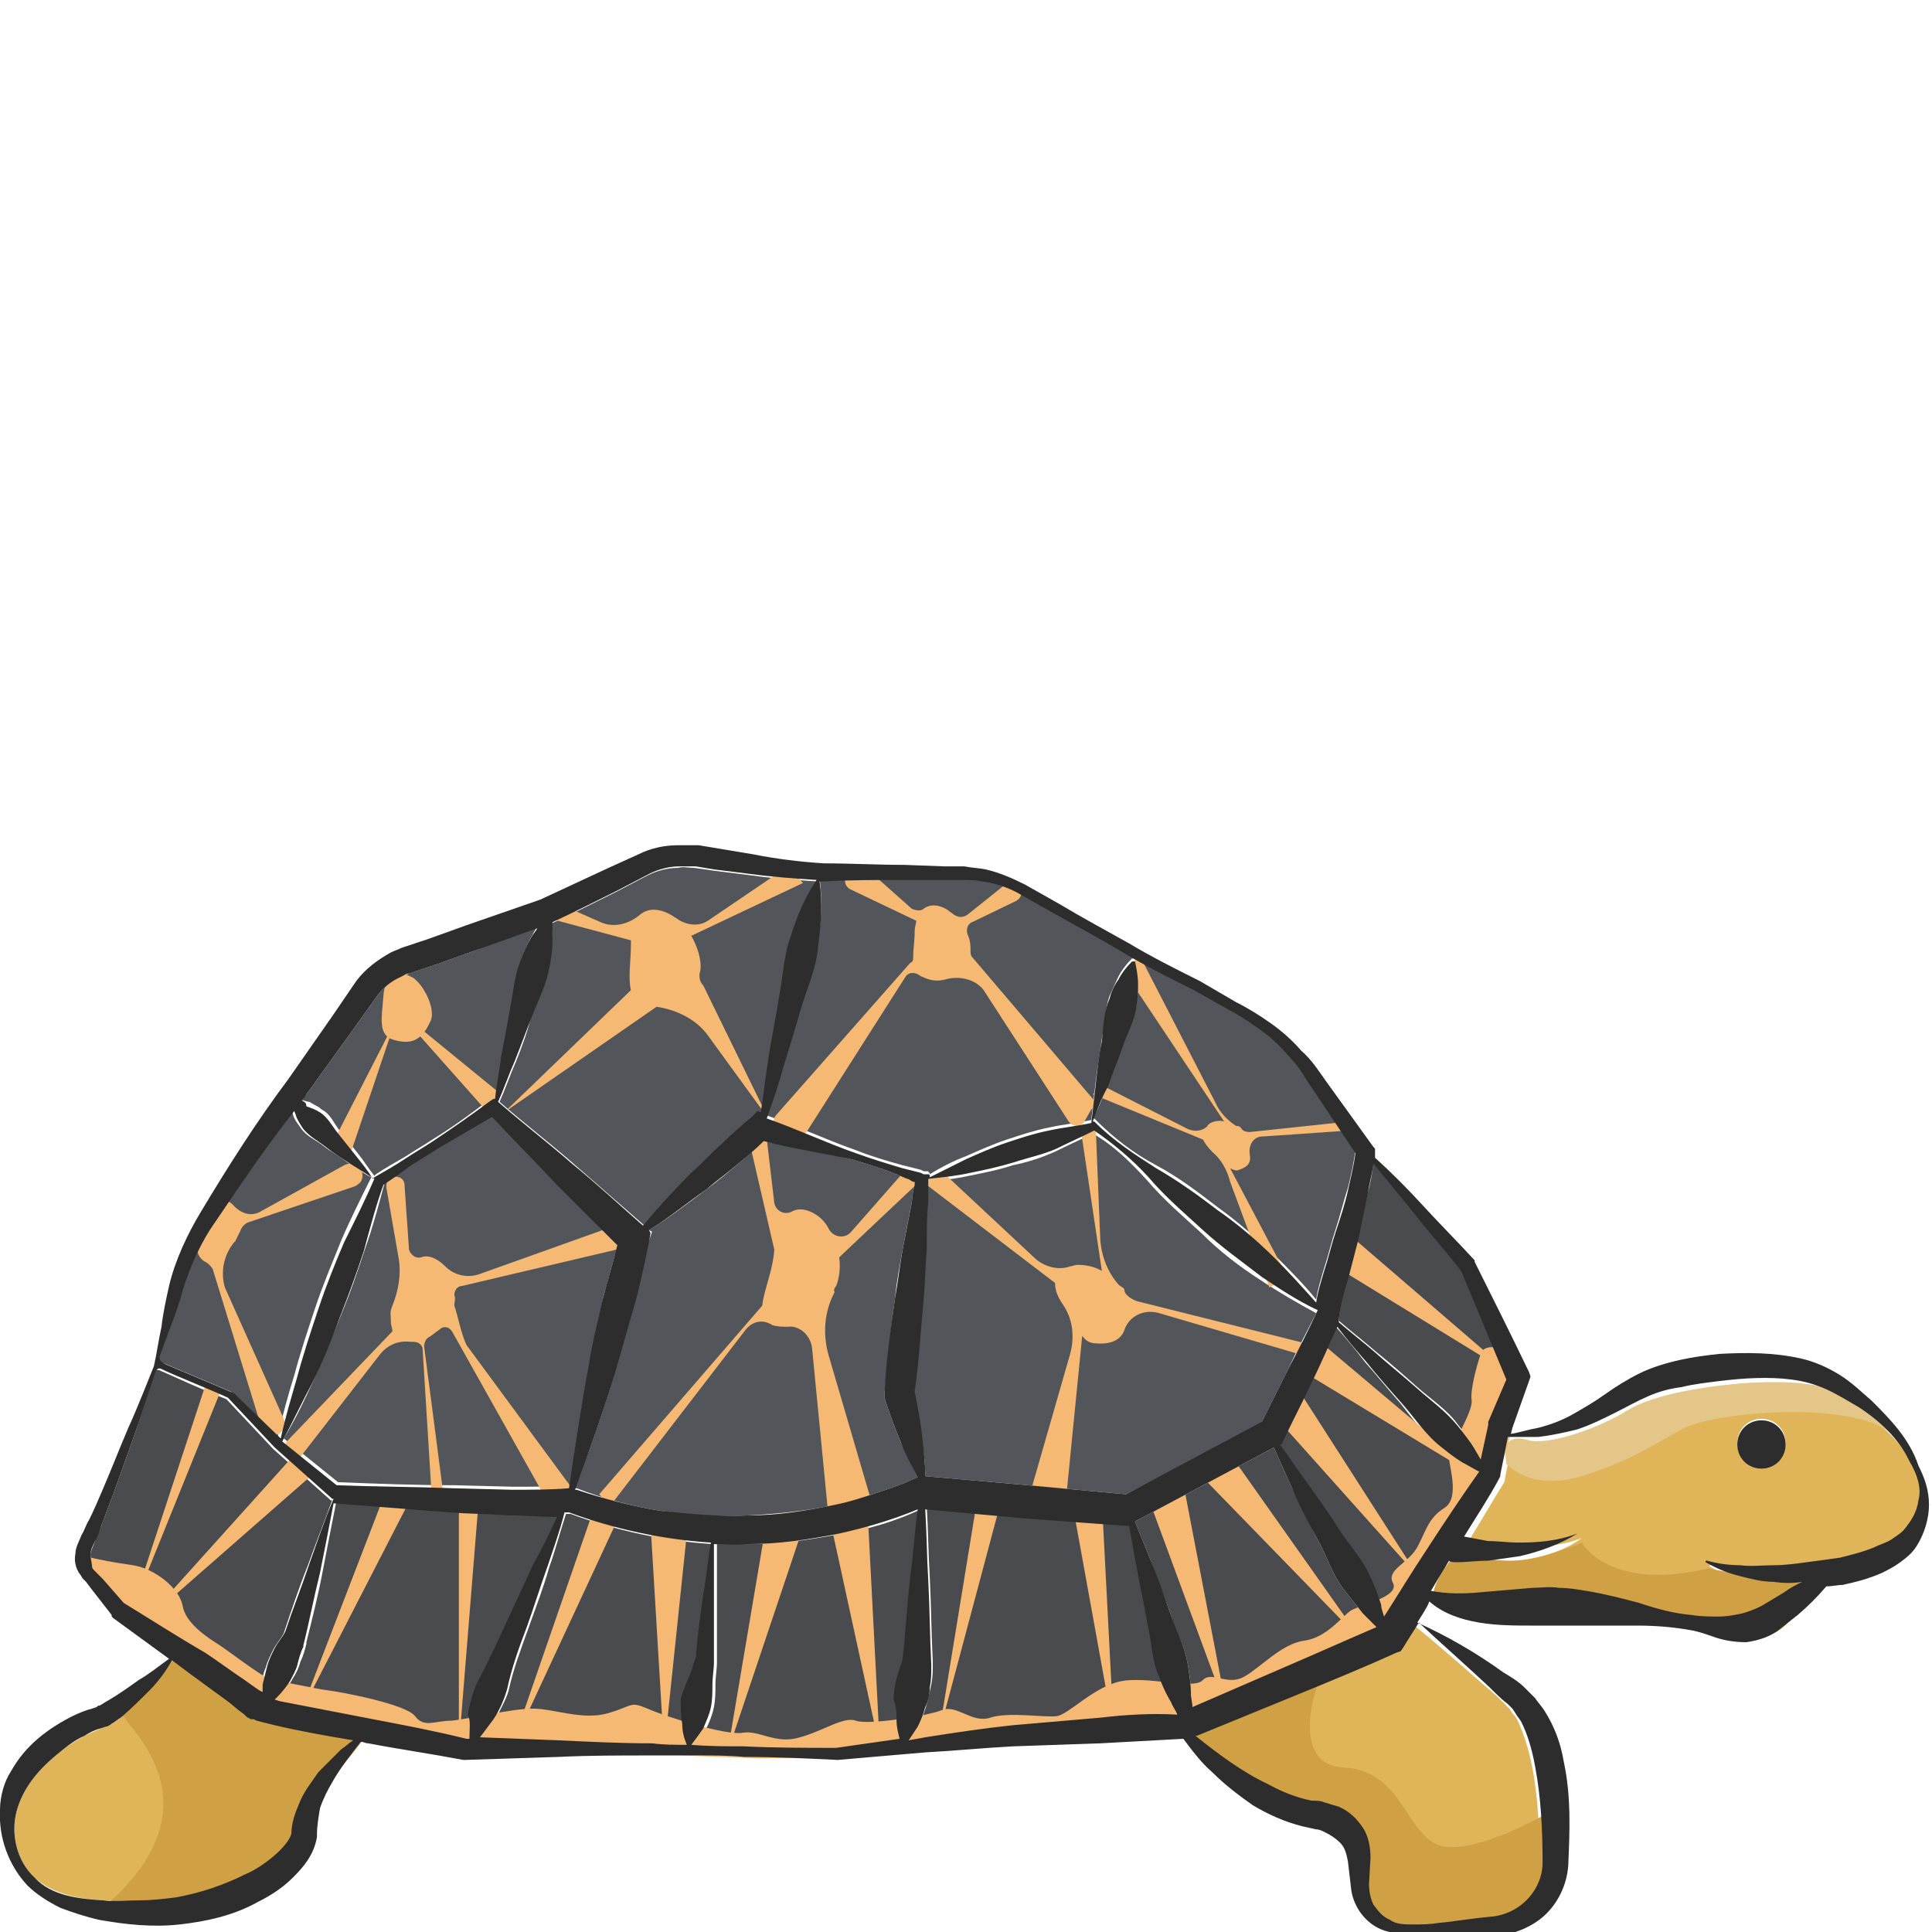 <?xml version="1.0" encoding="utf-8"?>
<!-- Generator: Adobe Illustrator 23.0.0, SVG Export Plug-In . SVG Version: 6.00 Build 0)  -->
<svg version="1.1" id="Layer_1" xmlns="http://www.w3.org/2000/svg" xmlns:xlink="http://www.w3.org/1999/xlink" x="0px" y="0px"
	 viewBox="0 0 128 128" 
width="128" height="128"
style="enable-background:new 0 0 128 128;" xml:space="preserve">
<style type="text/css">
	.st0{fill:#525559;}
	.st1{fill:#F5B973;}
	.st2{fill:#E5B77A;}
	.st3{fill:#494B4F;}
	.st4{fill:#E0B55A;}
	.st5{fill:#E3C688;}
	.st6{fill:#CFA044;}
	.st7{fill:#2D2D2D;}
</style>
<g>
	<path class="st0" d="M34.2,70.3c-0.4,0.9-0.7,1.8-1.1,2.7c1.6,1.4,3.3,2.7,4.9,4.1c1.6,1.4,3.1,2.7,4.7,4.1c1-1.2,2.1-2.4,3.2-3.5
		c0.7-0.6,1.3-1.3,2-1.9c0.7-0.6,1.3-1.3,2-1.8l0.4-0.3l0.2,0.1c0.2-1.2,0.3-2.3,0.5-3.5c0.2-1.4,0.4-2.7,0.7-4.1
		c0.2-1.4,0.3-2.8,0.8-4.1c0.4-1.3,0.9-2.5,1.7-3.7c-1.5-0.1-3-0.2-4.4-0.4l-2.4-0.3L46,57.5c-0.4,0-0.7-0.1-1.1,0
		c-0.7,0-1.4,0.2-2,0.5l-2.1,1.1c-1.4,0.7-2.8,1.4-4.3,2.1c0.1,0.4,0.1,0.9,0,1.3c0,0.6-0.1,1.1-0.2,1.7c-0.2,1.1-0.7,2.1-1.1,3.1
		C35,68.2,34.6,69.3,34.2,70.3z"/>
	<path class="st1" d="M46.4,64.3c0.1-0.7-0.2-1.6-0.6-2.3l7.4-3.5l-1-1.1l-5.3,3.6c-0.6,0.4-1.4,0.3-2-0.1c-0.1-0.1-0.2-0.1-0.3-0.2
		c-0.8-0.5-1.6-0.6-2.2-0.1c-0.7,0.6-1.7,0.9-2.6,0.5l-3.4-1.5l-0.2,1.2l5.6,1.5c0,0.1,0,0.1,0,0.2c0,1.2-0.2,2.3,0,3.1l-8.4,8.1
		l10.1-7c0,0,0,0,0,0c1.3,0.2,2.6,0.8,3.4,1.9l4,5.5l-4.3-8.8C46.3,65,46.3,64.6,46.4,64.3z"/>
	<path class="st0" d="M41,82.3c-1.4-1.3-2.8-2.7-4.1-4.1c-1.4-1.4-2.8-2.9-4.2-4.4c-1.2,0.7-2.4,1.4-3.6,2.1
		c-0.6,0.4-1.3,0.8-1.9,1.2c-0.6,0.4-1.2,0.8-1.7,1.2c-0.4,1.5-0.8,3-1.3,4.4c-0.5,1.5-1,3-1.6,4.4c-0.6,1.5-1.2,2.9-1.8,4.3
		c-0.6,1.3-1.2,2.6-2,3.9l3.6,2.9c2.6,0.1,5.1,0.2,7.7,0.2l3.9,0.1c1.3,0,2.6,0,3.8-0.1c0.3-2.8,0.8-5.6,1.3-8.3
		c0.3-1.4,0.6-2.9,0.9-4.3C40.3,84.8,40.6,83.5,41,82.3z"/>
	<path class="st1" d="M30.1,86.5c0-0.2,0.1-0.5,0-0.7c0-0.3,0.2-0.6,0.5-0.6l10.2-2.4c0.5-0.1,0.6-0.7,0.3-1l-0.3-0.3
		c-0.2-0.1-0.4-0.2-0.6-0.1l-8.4,3c-0.8,0.3-1.7,0.1-2.3-0.5l0,0c-0.5-0.5-1.1-0.8-1.6-0.6c-0.4,0.1-0.7-0.2-0.8-0.5l-0.3-4.3
		c0-0.5-0.6-0.7-1-0.4l0,0c-0.2,0.1-0.2,0.4-0.2,0.6l0.8,4.6c0.2,1.1,0,2.2-0.4,3.2c-0.2,0.5-0.1,0.5-0.1,1.2c0,0,0.1,0.4,0.1,0.5
		L19,95.5c-0.2,0.3-0.2,0.7,0.1,0.9l0.1,0.1c0.3,0.2,0.6,0.2,0.8-0.1l5.2-6.7c0.5-0.6,1.2-0.9,2-0.8c0.1,0,0.1,0,0.2,0
		c0.3,0,0.6,0.2,0.6,0.5l0.6,9.7l0.8,0.1l-1.3-10c0-0.2,0.1-0.5,0.3-0.6c0.2-0.1,0.4-0.3,0.7-0.5c0.3-0.3,0.7-0.2,0.9,0.2l6,10.7
		c0.2,0.3,0.5,0.4,0.8,0.3l0.6-0.2c0.3-0.2,0.5-0.6,0.2-0.9l-6.7-9.1C30.5,88.2,30.4,87.4,30.1,86.5z"/>
	<path class="st0" d="M53.1,66.5c-0.4,1.3-0.8,2.7-1.2,4c-0.4,1.1-0.7,2.3-1.1,3.4c2,0.7,3.9,1.6,5.9,2.3c1,0.4,2,0.7,3.1,1l0.8,0.2
		l0.4,0.1l0.2,0.1l0.1,0c0,0,0,0,0.1,0c0,0,0,0,0.1,0l0,0l0,0c0,0,0,0.1,0.1,0.1c0,0,0,0.1,0,0.1c0.8-0.5,1.6-0.9,2.4-1.2
		c0.9-0.4,1.8-0.8,2.7-1.1c0.9-0.3,1.8-0.6,2.8-0.8c0.9-0.2,1.9-0.3,2.8-0.5c0.1-0.9,0.2-1.8,0.3-2.6c0.1-0.9,0.3-1.9,0.4-2.8
		c0.2-0.9,0.2-1.9,0.5-2.8c0.2-0.4,0.4-0.9,0.6-1.3c0.2-0.4,0.5-0.8,0.9-1.2c0,0,0.1,0,0.2,0c0,0,0,0,0,0c0.1,0.5,0.2,1,0.2,1.5
		c0,0.5,0,1-0.1,1.4c-0.1,1-0.6,1.8-0.9,2.7c-0.3,0.9-0.7,1.8-1,2.7c-0.3,0.8-0.6,1.6-1,2.3l0.1,0l0.1,0.1c1.2,1.2,2.5,2.2,4,3
		c1.5,0.8,2.8,1.8,4.1,2.8c1.4,1,2.6,2.1,3.8,3.2c0.9,0.9,1.9,1.9,2.7,2.9c0.1-0.7,0.3-1.3,0.5-2c0.3-0.9,0.5-1.8,0.8-2.7
		c0.3-0.9,0.5-1.8,0.8-2.7c0.2-0.8,0.4-1.7,0.5-2.5l-2.8-4.2c-0.5-0.7-1-1.5-1.5-2.1c-0.6-0.7-1.2-1.3-1.9-1.8
		c-0.7-0.5-1.4-1-2.2-1.4l-2.3-1.3c-1.6-0.9-3.1-1.7-4.7-2.5c-1.5-0.9-3.1-1.7-4.6-2.6l-2.3-1.3c-0.8-0.4-1.6-0.7-2.4-0.8
		c-0.4-0.1-0.8-0.1-1.3-0.1l-1.3,0l-2.7,0c-1.8,0-3.6,0-5.3,0.1l0,0l0,0c-0.1,0-0.1,0-0.2,0c0.2,1.4,0.1,2.8-0.1,4.1
		C54,63.9,53.5,65.2,53.1,66.5z"/>
	<path class="st1" d="M72.4,72.8l-8-9.4c-0.1-0.1-0.1-0.3-0.1-0.4c0-0.3,0-0.7-0.2-1.1c-0.1-0.3,0-0.7,0.3-0.8l2.9-1.4
		c0.4-0.2,0.5-0.7,0.2-1l0,0c-0.2-0.2-0.6-0.3-0.9-0.1l-2.5,2c-0.3,0.2-0.6,0.2-0.9,0c-0.1-0.1-0.3-0.2-0.4-0.3
		c-0.6-0.4-1.2-0.4-1.6-0.1c-0.2,0.2-0.6,0.1-0.8,0l-2.7-2.4c-0.1-0.1-0.3-0.2-0.5-0.2l-0.7,0.1c-0.6,0.1-0.7,0.9-0.2,1.2l4.4,2.1
		c0,0.2-0.1,0.4-0.1,0.7c0,0.6-0.1,1.2-0.1,1.7c0,0.2,0,0.3-0.2,0.4l-8.9,10.1c-0.3,0.4-0.1,0.9,0.3,1l1.1,0.3
		c0.3,0.1,0.5,0,0.7-0.3l6.5-10.2c0.2-0.3,0.6-0.3,0.9-0.1c0.1,0.1,0.2,0.1,0.4,0.2c0.5,0.2,0.9,0.2,1.3,0.1c1-0.3,2.2,0,2.7,0.9
		l5.5,8.5c0.3,0.4,0.9,0.4,1.1-0.1l0.4-0.7C72.6,73.3,72.6,73,72.4,72.8z"/>
	<path class="st0" d="M21.3,73.5c0.6,0.3,0.8,0.9,1.2,1.4c0.4,0.5,0.8,1,1.2,1.5c0.4,0.5,0.7,1,1.1,1.5l0,0l0.1-0.1
		c0.6-0.4,1.3-0.8,2-1.2c0.6-0.4,1.3-0.8,1.9-1.2c1.3-0.8,2.5-1.7,3.7-2.6l0.3-0.2l0.1,0c0.1-0.9,0.3-1.8,0.4-2.8
		c0.2-1.1,0.4-2.2,0.6-3.2c0.2-1.1,0.3-2.2,0.7-3.2c0.2-0.5,0.4-1,0.7-1.5c0.1-0.2,0.2-0.4,0.4-0.6L31.4,63l-2.5,0.9l-1.2,0.4
		l-0.6,0.2c-0.2,0.1-0.3,0.1-0.5,0.2c-0.7,0.3-1.3,0.8-1.7,1.4l-1.5,2.1l-3.1,4.3c-0.1,0.1-0.2,0.3-0.3,0.4c0.2,0,0.3,0.1,0.5,0.1
		C20.8,73.2,21.1,73.3,21.3,73.5z"/>
	<path class="st1" d="M28.5,67.7c-0.6,1.3-1.3,1.5-2.4,1.2c-1.1-0.3-0.8-1.5-0.7-2.9c0.1-1.5,1-1.8,2-1.2
		C28.2,65.4,28.9,67,28.5,67.7z"/>
	<path class="st0" d="M10.8,90.3l4.5,1.9l0,0l0,0l3.1,3c0.3-1.4,0.7-2.8,1.1-4.1c0.4-1.5,0.9-3,1.4-4.5c0.5-1.5,1.1-2.9,1.7-4.4
		c0.6-1.4,1.3-2.8,2-4.2c0,0,0,0,0,0c-0.6-0.3-1.1-0.7-1.6-1c-0.5-0.4-1.1-0.7-1.6-1.1c-0.5-0.4-1.1-0.6-1.5-1.2
		c-0.2-0.3-0.4-0.5-0.5-0.9c0-0.1-0.1-0.2-0.1-0.3c-1.8,2.4-3.5,4.8-5.2,7.3c-1,1.4-1.7,2.9-2.2,4.6c-0.2,0.8-0.5,1.6-0.8,2.4
		l-0.7,1.9C10.5,90,10.6,90.2,10.8,90.3z"/>
	<path class="st0" d="M61.3,97.8l6.8,0.6l6.5,0.6l8.9-4.6l1.8-3.6c0.6-1.3,1.3-2.6,1.9-3.8c0,0,0,0,0,0c-1.3-0.7-2.5-1.4-3.7-2.2
		c-1.4-0.9-2.7-1.9-3.9-3.1c-1.2-1.1-2.5-2.2-3.6-3.5c-1.1-1.2-2.2-2.3-3.6-3.1c-0.8,0.4-1.7,0.8-2.5,1.2c-0.9,0.4-1.8,0.7-2.8,0.9
		c-0.9,0.3-1.9,0.5-2.9,0.7c-0.9,0.2-1.8,0.3-2.8,0.4l0,0.1l0,0.2l0,0.4l0,0.8c0,1.1,0,2.1-0.1,3.2c0,1.1-0.1,2.1-0.2,3.2
		c-0.1,2.1-0.3,4.2-0.6,6.2c0.2,1,0.4,1.9,0.5,2.9C61.2,96,61.3,96.9,61.3,97.8z"/>
	<path class="st1" d="M15.6,82.2c0.1-0.2,0.2-0.4,0.3-0.6c0.1-0.3,0.3-0.5,0.5-0.6l7.1-2.4c0.2-0.1,0.3-0.2,0.4-0.3l0,0
		c0.3-0.5,0-1.1-0.6-1.2h0c-0.2,0-0.3,0-0.5,0.1l-5.6,3.1c-0.6,0.3-1.2,0.1-1.7-0.4c0,0,0,0,0,0c-0.5-0.6-1.2-0.5-1.6,0.7
		c-0.4,1.1-1.1,1.7-0.8,2.4c0.1,0.3,0.3,0.5,0.5,0.6c0.2,0.1,0.4,0.3,0.5,0.5l3.2,10.4c0,0.1,0.1,0.2,0.2,0.3l0.1,0.1
		c0.4,0.4,1,0.2,1.2-0.3l0,0c0.1-0.2,0.1-0.4,0-0.6l-3.9-8.7C14.6,84.3,14.8,83.1,15.6,82.2C15.5,82.3,15.6,82.3,15.6,82.2z"/>
	<path class="st1" d="M86.9,89.1l-11.6-2.9c-0.5-0.2-0.8-0.5-0.8-0.7c0-0.2-0.2-0.2-0.4-0.4c-0.7-0.8-1.1-1.8-1.2-2.9l-0.3-7.4l-1,0
		l1.4,9.4c-0.5-0.3-1.1-0.4-1.6-0.4c-0.2,0-0.4,0.1-0.5,0.1c-0.8,0.3-1.8,0-2.4-0.6l-6-5.6L61,78.2l8.9,6.8c0,0.4,0.1,0.8,0.5,1.4
		c0,0,0,0,0,0c0.7,1,0.8,2.2,0.5,3.3L68,99.8l2.6-0.2l1.1-11.1c0.2,0.3,0.5,0.5,0.9,0.5c1.1,0.1,1.7-0.3,1.9-0.9
		c0.3-0.9,1.3-1.4,2.3-1.1l9.9,2.9L86.9,89.1z"/>
	<path class="st1" d="M89.4,74.3L82.8,75c-0.3,0-0.5-0.1-0.6-0.3c-0.1-0.1-0.2-0.1-0.3-0.1c-0.6-0.4-1.1-0.9-1.4-1.6l-5.1-9.9
		l-0.7,1.6l6.4,9.6c-0.3-0.1-0.7,0-0.9,0.1c-0.1,0.1-0.2,0.1-0.2,0.2C79.6,75,79,75,78.5,74.7L73,71.9l-0.6,0.6l7.3,3
		c0.1,0.2,0.3,0.5,0.6,0.8c0,0,0,0,0,0c0.6,0.5,1,1.2,1.2,2l2.6,7l1.2-0.7l-3.8-7.2c0.2,0.1,0.4,0.2,0.6,0.1c0.6-0.2,0.8-0.5,0.7-1
		c-0.1-0.7,0.3-1.2,0.8-1.2l5.8-0.4L89.4,74.3z"/>
	<path class="st0" d="M43.8,100.1c1.9,0.3,3.9,0.4,5.8,0.3c1.9-0.1,3.9-0.3,5.7-0.7c0.9-0.2,1.9-0.5,2.8-0.8c0.9-0.3,1.8-0.6,2.6-1
		l0.1,0c-0.4-0.8-0.7-1.5-1.1-2.3c-0.4-1-0.8-2-1.1-3l0-0.1l0-0.2c0.2-2.1,0.4-4.2,0.7-6.3c0.1-1.1,0.3-2.1,0.5-3.2
		c0.2-1.1,0.4-2.1,0.6-3.1l0.1-0.8l0.1-0.4l0-0.2l-0.1,0c-0.1-0.1-0.2-0.1-0.4-0.2l-0.7-0.3c-1-0.4-2-0.7-3-1
		c-1.9-0.5-3.9-0.8-5.8-1.2c-0.6,0.5-1.1,1-1.7,1.5c-0.7,0.6-1.4,1.2-2.1,1.7c-1.2,0.9-2.5,1.9-3.8,2.7l0.2,0.1L43,82.2
		c-0.3,1.4-0.7,2.9-1,4.3c-0.4,1.4-0.8,2.8-1.2,4.2c-0.8,2.7-1.7,5.3-2.7,7.9l0.1,0C40,99.3,41.9,99.8,43.8,100.1z"/>
	<path class="st1" d="M55.4,85.2c0.2-0.5,0.3-1.2,0.2-1.9l5.4-5.1L60,77.5l-3.6,4.1c-0.4,0.5-1.2,0.4-1.5-0.2
		c-0.2-0.4-0.5-0.7-0.8-0.9c-0.6-0.4-1.2-0.5-1.7-0.2c-0.5,0.2-1-0.1-1.1-0.6l-0.6-5.1l-1.2,0.4l1.8,7.8c0,0,0,0,0,0
		c-0.1,1.4-0.7,2.7-0.8,3.7L39.7,99l0.7,0.8l9-11.7c0.4-0.5,1-0.7,1.6-0.4c0.1,0,0.1,0.1,0.2,0.1c0.3,0.1,0.7,0.1,1,0.1
		c0.8-0.1,1.5,0.6,1.6,1.4l1.1,11.3l2.9-0.9l-2.9-9.9c-0.4-1.4-0.3-2.9,0.4-4.2C55.2,85.5,55.3,85.3,55.4,85.2z"/>
	<path class="st2" d="M60.8,78.3L60.8,78.3L60.8,78.3C60.8,78.3,60.8,78.3,60.8,78.3C60.8,78.3,60.8,78.3,60.8,78.3z"/>
	<path class="st3" d="M88.7,87.3l0,0.1l0,0.1c0.8,0.7,1.6,1.3,2.4,2c1,0.8,1.9,1.6,2.8,2.4c0.9,0.8,2,1.5,2.7,2.5
		c0.4,0.5,0.8,1,1.1,1.5c0.1,0.2,0.3,0.5,0.4,0.7l0.5-2.3l0-0.1l0-0.1l1.2-2.8c-1-2.4-2-4.8-3-7.2c-1-1.2-2.1-2.5-3.1-3.8
		c-0.9-1.1-1.8-2.2-2.7-3.3c-0.1,0.8-0.2,1.4-0.4,2.1c-0.2,0.9-0.4,1.8-0.7,2.7l-0.7,2.7C89,85.6,88.8,86.5,88.7,87.3z"/>
	<path class="st3" d="M59.6,111.2c0.1-0.4,0.3-0.9,0.4-1.3c0.2-1.8,0.3-3.6,0.5-5.4c0.1-1.5,0.3-3,0.5-4.5c-1.7,0.8-3.4,1.3-5.2,1.6
		c-2,0.4-4.1,0.7-6.1,0.7c-0.7,0-1.4,0-2.2,0c0,1.1,0,2.3,0,3.4c0,1.4,0,2.9,0,4.3l0,0.1c0,0.5-0.1,1-0.1,1.5c0,0.5,0,1-0.1,1.5
		c-0.1,0.5-0.3,1-0.5,1.4c-0.2,0.4-0.4,0.8-0.8,1.1c1.2,0,2.3,0.1,3.5,0.1c2,0,4.1,0,6.1,0.1l4.2-0.6c-0.1-0.4-0.2-0.8-0.2-1.2
		c0-0.5,0-0.9,0-1.4C59.4,112.1,59.5,111.7,59.6,111.2z"/>
	<path class="st3" d="M96.8,96.9c-0.5-0.3-1-0.7-1.5-1.1c-1-0.8-1.7-1.8-2.5-2.8c-0.8-0.9-1.6-1.9-2.4-2.8c-0.6-0.8-1.2-1.5-1.9-2.3
		c-0.5,1.3-1.1,2.5-1.7,3.7c-0.6,1.3-1.2,2.6-1.9,3.9l-0.1,0.2l-0.1,0c0.6,0.8,1.1,1.6,1.7,2.4c0.7,1,1.5,2.1,2.2,3.2
		c0.7,1.1,1.6,2,2.1,3.2c0.3,0.6,0.5,1.2,0.7,1.8c0.1,0.3,0.2,0.5,0.2,0.8c0.9-1.5,1.9-3,2.8-4.4c1.1-1.7,2.2-3.4,3.3-5.2
		C97.5,97.3,97.1,97.1,96.8,96.9z"/>
	<path class="st4" d="M92.8,109.1l-0.2,0.3l-0.3,0.1c-2.2,0.9-4.4,1.9-6.6,2.8l-6.6,2.7l-0.1,0c1.6,1.2,3.1,2.3,4.8,3.2
		c1,0.5,1.9,0.9,2.9,1.1c0.3,0,0.5,0.1,0.8,0.1c0.3,0.1,0.7,0.1,1,0.3c0.7,0.3,1.2,0.8,1.6,1.4c0.4,0.6,0.6,1.3,0.5,2l-0.1,1.7
		c0,0.5,0.1,1,0.3,1.4c0.2,0.4,0.6,0.8,1.1,1c0.4,0.2,1,0.2,1.5,0.3c0.5,0,1.1,0,1.7-0.1c1.1-0.1,2.2-0.3,3.3-0.4
		c2.1-0.1,3.6-1.8,3.6-3.6c0-2.1-0.1-4.4-0.5-6.4c-0.2-1-0.5-2-0.9-2.9c-0.1-0.2-0.2-0.4-0.4-0.6l-0.2-0.3c-0.1-0.1-0.2-0.2-0.3-0.3
		c-0.4-0.4-0.8-0.8-1.2-1.1c-1.6-1.4-3.2-2.8-4.9-4.2C93.5,108.1,93.2,108.6,92.8,109.1z"/>
	<path class="st3" d="M91.2,107.8c-0.3-0.3-0.6-0.6-0.9-0.9c-0.4-0.5-0.8-1-1.2-1.5c-0.8-1-1.2-2.3-1.8-3.4
		c-0.6-1.1-1.1-2.3-1.7-3.4c-0.4-0.9-0.8-1.8-1.2-2.7l-9.2,4.9c0.3,0.8,0.7,1.7,1,2.5c0.4,1.2,0.9,2.3,1.3,3.5
		c0.4,1.2,1,2.3,1.2,3.5c0.1,0.6,0.2,1.2,0.2,1.9c0,0.3,0,0.6,0,0.9l6-2.6C87,109.6,89.1,108.7,91.2,107.8z"/>
	<path class="st3" d="M16.1,111.4l0.7,0.5l0.3,0.2l0.2,0.1c0-0.2,0-0.4,0-0.5c0.1-0.4,0.1-0.8,0.3-1.2c0.1-0.4,0.3-0.8,0.5-1.2
		c0.2-0.4,0.5-0.7,0.7-1.1c0.5-1.5,1-3,1.6-4.5c0.5-1.4,1.1-2.9,1.6-4.3l-0.1,0l-0.1-0.1L18.1,96l0,0l0,0L15,92.7
		c-1.3-0.5-3.5-1.5-4.4-1.9c-0.2-0.1-0.4,0-0.4,0.2L9,94.8c-0.5,1.4-1,2.8-1.5,4.2c-0.3,0.7-0.5,1.4-0.8,2.1c-0.1,0.3-0.3,0.7-0.4,1
		C6.1,102.6,6,102.8,6,103c0,0.3,0.1,0.5,0.2,0.7c0,0.1,0.1,0.1,0.1,0.2l0.2,0.2l0.4,0.4l1.4,1.6c1.8,1.1,3.5,2.3,5.2,3.5
		C14.4,110.2,15.2,110.8,16.1,111.4z"/>
	<path class="st4" d="M123.4,93.5c-0.7-0.5-1.4-0.9-2.2-1.2c-0.7-0.3-1.5-0.5-2.2-0.6c-1.6-0.2-3.2-0.1-4.8,0.1
		c-0.8,0.1-1.6,0.2-2.5,0.4c-0.8,0.1-1.5,0.3-2.2,0.6c-0.7,0.3-1.5,0.7-2.2,1.1c-0.8,0.4-1.6,0.8-2.5,1.1c-0.9,0.3-1.7,0.5-2.6,0.5
		c-0.7,0-1.3,0-2,0L99.7,98l0,0.1l-0.1,0.2c-0.8,1.3-1.5,2.5-2.3,3.8c0.5,0.1,1,0.2,1.6,0.3c0.6,0.1,1.3,0.1,2,0.1
		c1.3,0,2.6-0.1,3.9-0.6c-1.1,0.8-2.4,1.2-3.8,1.5c-0.7,0.2-1.4,0.3-2.1,0.3c-0.7,0.1-1.4,0.1-2.1,0.1c-0.2,0-0.3-0.1-0.5-0.1
		c-0.4,0.7-0.8,1.3-1.2,2c1.1,0.2,2.1,0.2,3.2,0.1c1.1-0.1,2.3-0.3,3.5-0.3c0.6,0,1.2,0,1.8,0c0.6,0.1,1.2,0.1,1.8,0.2
		c1.2,0.2,2.4,0.4,3.5,0.8c1.1,0.3,2.3,0.6,3.5,0.8c0.6,0.1,1.2,0.1,1.8,0.1c0.6,0,1-0.1,1.5-0.2c0.5-0.1,0.9-0.3,1.3-0.5
		c0.4-0.3,1-0.6,1.5-0.9c0.4-0.2,0.8-0.4,1.2-0.7c-0.6,0-1.3,0-1.9,0c-0.8-0.1-1.6-0.2-2.3-0.4c-0.8-0.2-1.5-0.5-2.2-0.9
		c0,0-0.1-0.1,0-0.1c0,0,0.1-0.1,0.1,0l0,0c0.8,0.1,1.5,0.2,2.2,0.3c0.7,0.1,1.5,0,2.2,0c0.7-0.1,1.5-0.1,2.2-0.2
		c0.7-0.1,1.5-0.2,2.2-0.3c0.8-0.2,1.5-0.5,2.3-0.7c0.4-0.1,0.7-0.3,1.1-0.5c0.3-0.2,0.6-0.4,0.8-0.6c0.5-0.6,0.9-1.2,1-2
		c0.1-0.8,0-1.6-0.4-2.3C126,95.6,124.7,94.4,123.4,93.5z M116.7,97.2c-0.9,0-1.6-0.7-1.6-1.6s0.7-1.6,1.6-1.6
		c0.9,0,1.6,0.7,1.6,1.6S117.6,97.2,116.7,97.2z"/>
	<path class="st3" d="M33.7,107.4c0.6-1.3,1.2-2.6,1.8-3.9c0.5-1.1,1-2.1,1.6-3.2c-1.1,0-2.1,0-3.2-0.1c-1.3-0.1-2.6-0.1-3.9-0.2
		c-2.6-0.2-5.2-0.4-7.7-0.6c-0.3,1.5-0.6,3-0.9,4.6c-0.3,1.6-0.7,3.2-1.1,4.8l0,0.1c-0.1,0.4-0.2,0.8-0.4,1.2
		c-0.1,0.4-0.3,0.8-0.5,1.1c-0.2,0.4-0.5,0.7-0.8,1c-0.1,0.1-0.2,0.2-0.2,0.2l0.3,0.1l6.2,1.2c2.1,0.4,4.1,0.9,6.2,1.3l0.2,0
		c0-0.6,0.1-1.2,0.1-1.8c0.1-0.7,0.3-1.4,0.6-2.1C32.5,110.1,33.1,108.7,33.7,107.4z"/>
	<polygon class="st1" points="19.9,113.5 27.1,99.5 25.6,98.7 	"/>
	<polygon class="st1" points="30.4,115.7 31.7,99.6 30.4,99.7 	"/>
	<polygon class="st1" points="8.5,107.3 14.6,92.2 13.6,91.8 	"/>
	<polygon class="st1" points="9.4,107.6 20.7,97.7 19.3,96.6 	"/>
	<path class="st5" d="M99.8,97c0.2,0.1,1.6,1.8,5,0.8c3.4-1.1,4.4-1.9,6.6-3.1c2.2-1.2,11.2-1.9,13.8,0.2c-2-2.3-3.4-3.1-6.5-3.3
		c-3.1-0.2-8.7,0.5-10.8,1.8s-5.4,2.4-6.7,2C99.8,95,99.7,96,99.7,96L99.8,97z"/>
	<path class="st3" d="M45.7,111.3c0.2-0.5,0.3-1,0.5-1.4c0.2-1.4,0.3-2.8,0.5-4.2c0.2-1.1,0.3-2.3,0.5-3.4c-3.2-0.2-6.4-0.9-9.4-2
		c-0.1,0-0.2,0-0.3,0c-0.4,1.2-0.7,2.4-1.1,3.5c-0.4,1.4-0.9,2.7-1.4,4.1c-0.5,1.4-1,2.7-1.3,4.1c-0.2,0.7-0.6,1.3-0.9,2
		c-0.3,0.4-0.6,0.8-0.9,1.2l5.2,0.2c2.1,0.1,4.1,0.2,6.2,0.2c0.7,0,1.5,0,2.3,0.1c-0.2-0.5-0.2-1-0.3-1.4c0-0.5,0-1,0.1-1.5
		C45.3,112.2,45.5,111.8,45.7,111.3z"/>
	<path class="st4" d="M17.4,114.1L17,114l-0.2-0.1l-0.1,0l-0.1,0c0,0-0.2-0.1-0.2-0.1c-0.1-0.1-0.1-0.1-0.2-0.2l-0.4-0.3l-0.6-0.5
		l-2.6-1.9l-1.2-0.9c-0.5,0.7-1,1.4-1.5,2c-0.6,0.6-1.2,1.2-1.9,1.8c-0.2,0.1-0.4,0.3-0.6,0.4c-0.1,0.1-0.3,0.2-0.4,0.2l-0.3,0.1
		c-0.4,0.2-0.7,0.3-1.1,0.5c-0.7,0.4-1.4,0.8-1.9,1.3c-1.2,1-2.2,2.2-2.6,3.7c-0.4,1.5,0,3.3,1.2,4.4c1.2,1.1,2.9,1.4,4.5,1.5
		c0.8,0,1.7,0,2.5,0c0.8,0,1.6-0.1,2.4-0.2c1.6-0.3,3.1-0.8,4.5-1.5c0.7-0.4,1.4-0.8,1.9-1.2c0.6-0.5,1-1,1.2-1.5l0,0.1
		c0-0.8,0.3-1.6,0.6-2.3c0.3-0.7,0.8-1.3,1.2-1.9c0.5-0.6,1-1.1,1.5-1.5c0.3-0.2,0.5-0.4,0.8-0.6c-1.7-0.3-3.5-0.7-5.2-1L17.4,114.1
		z"/>
	<polygon class="st1" points="33.8,116 41,100.5 39.4,99.8 	"/>
	<polygon class="st1" points="44,116 45.6,100.7 43.1,101 	"/>
	<polygon class="st1" points="26.2,67.6 21.9,76 23.3,76.2 	"/>
	<polygon class="st1" points="26.1,66.7 32.4,73.8 33.2,72.5 	"/>
	<polygon class="st1" points="48.2,116.1 53,101.8 50.7,101.3 	"/>
	<polygon class="st1" points="58.3,115.9 57.5,100.5 55.1,101.2 	"/>
	<path class="st3" d="M76.9,110.9c-0.5-1.2-0.6-2.4-0.8-3.6c-0.3-1.2-0.5-2.4-0.7-3.7c-0.2-0.9-0.3-1.8-0.5-2.7l-0.1,0l-6.8-0.5
		l-6.6-0.6c0,0,0,0,0,0c0.1,1.6,0.1,3.1,0.2,4.7c0.1,1.9,0.1,3.7,0.2,5.6l0,0.1c0,0.5,0,0.9-0.1,1.4c-0.1,0.5-0.2,0.9-0.3,1.3
		c-0.1,0.4-0.3,0.9-0.5,1.3c-0.2,0.3-0.3,0.6-0.6,0.9l1.1-0.2c1.9-0.3,3.9-0.6,5.8-0.8l5.8-0.5c1.7-0.1,3.5-0.3,5.2-0.4
		c-0.2-0.3-0.3-0.5-0.4-0.8C77.3,112,77.1,111.5,76.9,110.9z"/>
	<polygon class="st1" points="62.2,114.9 66.2,99.9 64.7,99.6 	"/>
	<polygon class="st1" points="73.8,114.8 73,99.4 71.1,99.9 	"/>
	<polygon class="st1" points="90.3,108.8 81.4,96.2 79.8,98 	"/>
	<polygon class="st1" points="98.6,98.3 87.7,89.1 86.7,91.1 	"/>
	<path class="st1" d="M5.4,103c0.4,0.2,2,0.5,3.4,0.7c1.4,0.2,3.1,1.5,3.3,2.7c0.2,1.1,1.5,2,2.3,2.5c0.8,0.5,3.3,2.5,3.9,2.5
		c0.6,0,2.6,0.5,3.5,0.6c0.8,0.1,5.1,0.9,5.7,1.7s1.3,0.3,2.4,0.3c1.1-0.1,4-0.8,5.4-0.8c1.4,0,3.3,0.8,5,0.3
		c1.7-0.5,1.4-0.8,2.6-0.3c1.1,0.5,5.2,1.8,6.3,1.6c1.1-0.2,2.2,0.8,3.8,0.3c1.5-0.4,2.9-1.4,3.7-1.1s4.7-0.3,5.7-0.7
		c1-0.4,2,0.9,3.2,0.5c1.2-0.4,3.6,0,4.4-0.1s2.4-1.9,4.2-2.3s4.9,0.6,5.5-0.1c0.6-0.6,1.6,0.4,2.7-0.2c1.1-0.6,2.5-2.2,4-2.4
		s2.5-1.6,3.1-2c0.7-0.4,3.2-0.9,2.8-1.8c-0.5-0.9,1-1.3,1.6-2.4s0.7-1.9,1.8-2.6c1.1-0.7,0.2-3,0.3-3.5s1.6-2.9,1.5-3.6
		c-0.1-0.7,0.3-2.2,0.6-3.1s2-0.2,2,0c0.1,0.2,1,1.7,1,1.7l-1.7,6l-2.8,4.9l-3.4,5.9l-3.9,2.4l-8.3,3.4l-6.2,1.1l-8.2,0.3l-9.1,1
		l-7.2,0.1l-5.3-0.2l-6.6,0l-8,0.1c0,0-5.3-1-5.4-1.1s-6.1-1-6.1-1l-2.5-1c0,0-5.7-3.9-5.6-3.9s-3.6-3.1-3.7-3.1s-1.8-2.5-1.8-2.5
		L5.4,103z"/>
	<polygon class="st1" points="100.2,91.1 89.4,81.8 88.3,83.8 	"/>
	<polygon class="st1" points="94,104.5 86.3,92.5 84.7,94.1 	"/>
	<polygon class="st1" points="81.3,113.4 78.4,98.3 76.1,99.3 	"/>
	<path class="st6" d="M8.3,113.8c-0.3,0.3,6.8,5.7-1.6,12.7c6.8,1.1,11.6-1.2,12.6-2.8c1-1.5,1.5-4.4,2.3-5.4c0.8-1,3-3.5,2.7-3.6
		c-0.4-0.1-7.1-1.2-7.6-1.4c-0.4-0.2-4.8-3.8-4.8-3.8s-2.6,3.2-3.5,3.7C7.6,113.6,8.3,113.8,8.3,113.8z"/>
	<path class="st6" d="M87.5,111.2c-0.2,0.1-2.2,5.7,1.5,5.9c3.7,0.2,4,3.8,6,5s7.4-1.9,7.4-1.9s1.3,3.9,0.2,5.2s-2.5,2.5-6.4,2.6
		c-4,0.1-5.2-0.1-5.9-2.2s0.4-4-1.5-4.8c-1.8-0.8-5.2-1.4-6.4-2.5c-1.2-1.1-3.7-2.2-3.8-3.7C79.9,114.4,87.5,111.2,87.5,111.2z"/>
	<path class="st6" d="M104.8,102.2c0,0,1.8,3.3,8.4,1.7c1.3,0.4,7.4,0.8,7.4,0.8s-2.1,3.4-3.2,3.5s-4-0.1-5.1-0.2
		c-1.2-0.1-6.9-1.1-8.7-0.9c-1.8,0.2-6.9,0.2-8.7-1.3c0.2-1.5,1.7-3,1.7-3s1.5,0.6,3.5,0.6C102.1,103.4,104.8,102.2,104.8,102.2z"/>
	<path class="st7" d="M116.7,94.1c-0.9,0-1.6,0.7-1.6,1.6s0.7,1.6,1.6,1.6c0.9,0,1.6-0.7,1.6-1.6S117.6,94.1,116.7,94.1z"/>
	<path class="st7" d="M124,92.8c-0.7-0.6-1.3-1.2-2.1-1.7c-0.8-0.5-1.7-0.9-2.6-1.1c-1.8-0.4-3.6-0.4-5.4-0.3
		c-0.9,0.1-1.7,0.2-2.6,0.4c-0.9,0.2-1.9,0.5-2.7,0.9c-0.8,0.4-1.6,0.9-2.3,1.4c-0.7,0.5-1.4,0.9-2.1,1.3c-0.7,0.4-1.5,0.7-2.3,0.9
		c-0.6,0.1-1.2,0.3-1.8,0.4l0.1-0.4l1.1-3.1l0.1-0.3l-0.1-0.3c-1.2-2.5-2.4-4.9-3.6-7.3l0-0.1l0,0c-1.1-1.2-2.3-2.4-3.4-3.6
		c-1-1.1-2.1-2.2-3.2-3.2c0-0.1,0-0.3,0-0.4l0-0.2L91,76l-3.1-4.3c-0.5-0.7-1-1.5-1.7-2.1c-0.6-0.7-1.3-1.3-2-1.8
		c-0.7-0.5-1.5-1-2.3-1.4L79.5,65c-1.6-0.8-3.2-1.6-4.7-2.5c-1.6-0.9-3.1-1.7-4.6-2.6l-2.3-1.3c-0.8-0.4-1.7-0.8-2.6-1
		c-0.5-0.1-0.9-0.1-1.4-0.2l-1.3,0l-2.7-0.1c-1.8,0-3.5-0.1-5.3-0.1l0,0c-1.6-0.1-3.2-0.3-4.7-0.6l-2.4-0.4l-1.2-0.2
		C45.8,56,45.4,56,44.9,56c-0.9,0-1.8,0.2-2.6,0.6l-2.2,1l-4.3,2l-4.9,1.7l-2.5,0.9l-1.2,0.4l-0.6,0.2c-0.2,0.1-0.5,0.2-0.7,0.3
		c-0.9,0.5-1.7,1.1-2.3,1.9l-1.5,2.2l-3,4.3c-2.1,2.8-4,5.8-5.8,8.8c-0.9,1.5-1.7,3.2-2.1,4.9c-0.2,0.9-0.4,1.8-0.5,2.7
		c-0.2,0.9-0.3,1.7-0.5,2.6c0,0-1.1,2.8-1.7,4.1c-0.6,1.4-1.1,2.7-1.7,4.1c-0.3,0.7-0.6,1.4-0.9,2c-0.2,0.3-0.3,0.7-0.5,1
		C5.3,102,5,102.5,5,102.9c-0.1,0.5,0,1,0.3,1.4c0.1,0.1,0.1,0.2,0.2,0.3l0.2,0.2l0.3,0.4l1.4,1.8l0,0.1l0.1,0.1l3.7,2.7
		c-0.7,0.5-1.3,1-2,1.4c-0.7,0.5-1.4,1-2.1,1.4c-0.2,0.1-0.3,0.2-0.5,0.3c-0.1,0-0.1,0-0.2,0.1l-0.3,0.1c-0.4,0.1-0.9,0.3-1.3,0.5
		c-0.8,0.4-1.6,0.9-2.3,1.5c-0.7,0.6-1.3,1.3-1.8,2.2C0.3,118,0,119,0,119.9c-0.1,1.9,0.6,3.7,1.8,5c0.6,0.6,1.4,1.1,2.2,1.5
		c0.8,0.3,1.7,0.6,2.6,0.8c1.7,0.3,3.5,0.5,5.3,0.3c1.8-0.2,3.6-0.6,5.2-1.5c0.8-0.4,1.6-0.9,2.3-1.6c0.7-0.7,1.4-1.5,1.6-2.7l0-0.1
		l0-0.1c0-0.5,0.1-1.1,0.2-1.7c0.2-0.6,0.5-1.2,0.8-1.7c0.5-0.9,1.2-1.8,1.9-2.7c0.2,0,0.3,0.1,0.5,0.1c2.1,0.4,4.2,0.7,6.3,1.1
		l0.1,0l0,0l6.2-0.2c2.1-0.1,4.1-0.1,6.2-0.1l0.8,0l0.7,0l1.5,0c1,0,2.1,0,3.1,0.1c2.1,0,4.1,0.1,6.2,0.2l0,0l0,0l5.8-0.5
		c1.9-0.1,3.9-0.3,5.8-0.4l5.8-0.2c1.8-0.1,3.7-0.2,5.5-0.3c0.6,0.8,1.2,1.6,1.9,2.2c0.8,0.8,1.7,1.5,2.7,2.2c1,0.6,2.1,1.1,3.3,1.4
		l0.9,0.2c0.2,0,0.4,0.1,0.6,0.2c0.4,0.2,0.7,0.4,1,0.7c0.3,0.3,0.4,0.7,0.5,1.2l0.2,1.7c0.1,1.3,1,2.5,2.2,2.9
		c0.6,0.2,1.2,0.2,1.8,0.3c0.6,0,1.1,0,1.7,0c1.1,0,2.3-0.1,3.4,0c0.3,0,0.6,0,0.9,0c0.3,0,0.6-0.1,0.9-0.2c0.6-0.2,1.2-0.5,1.7-0.9
		c1-0.8,1.7-2.1,1.8-3.5c0.1-2.3,0.2-4.6-0.3-6.9c-0.2-1.2-0.6-2.3-1.3-3.4c-0.2-0.3-0.4-0.5-0.6-0.8l-0.4-0.4
		c-0.1-0.1-0.2-0.2-0.3-0.3c-0.4-0.4-0.9-0.7-1.4-1c-1.8-1.3-3.7-2.4-5.7-3.3c0.3-0.5,0.6-0.9,0.8-1.4c0.9,0.8,2.1,1.2,3.3,1.4
		c1.2,0.2,2.4,0.2,3.6,0.2l1.7,0c0.6,0,1.1,0,1.7,0c1.2,0,2.3,0,3.5,0c1.2,0,2.4,0.1,3.5,0.3c0.6,0.1,1.1,0.3,1.7,0.5
		c0.6,0.2,1.3,0.3,2,0.3c0.7-0.1,1.4-0.3,2-0.7c0.5-0.4,0.9-0.7,1.4-1.1c0.7-0.6,1.3-1.2,1.9-1.9c0.4,0,0.8-0.1,1.1-0.1l0,0l0,0
		c0.9-0.2,1.7-0.4,2.6-0.8c0.4-0.2,0.8-0.4,1.2-0.7c0.4-0.3,0.8-0.6,1.1-1.1c0.5-0.8,0.8-1.8,0.8-2.7c0-1-0.3-1.8-0.7-2.6
		C126.5,95.3,125.2,94,124,92.8z M90.6,79.2c0.1-0.7,0.3-1.4,0.4-2.1c0.9,1.1,1.8,2.2,2.7,3.3c1,1.3,2.1,2.5,3.1,3.8
		c1,2.4,2,4.8,3,7.2l-1.2,2.8l0,0.1l0,0.1l-0.5,2.3c-0.1-0.2-0.3-0.5-0.4-0.7c-0.3-0.5-0.7-1-1.1-1.5c-0.8-1-1.8-1.7-2.7-2.5
		c-0.9-0.8-1.9-1.6-2.8-2.4c-0.8-0.7-1.6-1.3-2.4-2l0-0.1l0-0.1c0.1-0.8,0.3-1.7,0.6-2.6l0.7-2.7C90.2,81.1,90.4,80.1,90.6,79.2z
		 M54.3,58.4c0.1,0,0.1,0,0.2,0l0,0l0,0c1.7-0.1,3.5-0.1,5.3-0.1l2.7,0l1.3,0c0.4,0,0.8,0,1.3,0.1c0.8,0.1,1.7,0.4,2.4,0.8l2.3,1.3
		c1.6,0.9,3.1,1.7,4.6,2.6c1.5,0.9,3.1,1.7,4.7,2.5l2.3,1.3c0.8,0.4,1.5,0.9,2.2,1.4c0.7,0.5,1.3,1.1,1.9,1.8c0.6,0.6,1,1.4,1.5,2.1
		l2.8,4.2c-0.1,0.8-0.3,1.6-0.5,2.5c-0.2,0.9-0.5,1.8-0.8,2.7c-0.3,0.9-0.5,1.8-0.8,2.7c-0.2,0.7-0.4,1.3-0.5,2
		c-0.9-1-1.8-2-2.7-2.9c-1.2-1.2-2.5-2.3-3.8-3.2c-1.3-1-2.7-2-4.1-2.8c-1.4-0.9-2.8-1.8-4-3l-0.1-0.1l-0.1,0c0.3-0.8,0.6-1.6,1-2.3
		c0.3-0.9,0.7-1.8,1-2.7c0.3-0.9,0.8-1.7,0.9-2.7c0.1-0.5,0.1-1,0.1-1.4c0-0.5-0.1-1-0.2-1.5c0,0,0,0,0,0c0,0-0.1,0-0.2,0
		c-0.4,0.4-0.7,0.8-0.9,1.2c-0.3,0.4-0.5,0.9-0.6,1.3c-0.4,0.9-0.4,1.9-0.5,2.8c-0.2,0.9-0.3,1.9-0.4,2.8c-0.1,0.9-0.2,1.8-0.3,2.6
		c-0.9,0.2-1.9,0.3-2.8,0.5c-1,0.2-1.9,0.5-2.8,0.8c-0.9,0.3-1.8,0.7-2.7,1.1c-0.8,0.4-1.6,0.8-2.4,1.2c0,0,0-0.1,0-0.1
		c0,0,0-0.1-0.1-0.1l0,0l0,0c0,0,0,0-0.1,0c0,0-0.1,0-0.1,0l-0.1,0l-0.2-0.1l-0.4-0.1l-0.8-0.2c-1-0.3-2-0.6-3.1-1
		c-2-0.7-3.9-1.6-5.9-2.3c0.4-1.1,0.8-2.3,1.1-3.4c0.4-1.3,0.8-2.6,1.2-4c0.4-1.3,1-2.6,1.1-4C54.4,61.2,54.5,59.8,54.3,58.4z
		 M40.8,90.8c0.4-1.4,0.8-2.8,1.2-4.2c0.4-1.4,0.7-2.9,1-4.3l0.1-0.6L43,81.5c1.3-0.8,2.5-1.8,3.8-2.7c0.7-0.6,1.4-1.1,2.1-1.7
		c0.6-0.5,1.2-1,1.7-1.5c1.9,0.5,3.9,0.8,5.8,1.2c1,0.3,2,0.6,3,1l0.7,0.3c0.1,0,0.2,0.1,0.4,0.2l0.1,0l0,0.2l-0.1,0.4l-0.1,0.8
		c-0.2,1-0.4,2.1-0.6,3.1c-0.2,1.1-0.3,2.1-0.5,3.2c-0.3,2.1-0.6,4.2-0.7,6.3l0,0.2l0,0.1c0.3,1,0.7,2,1.1,3
		c0.3,0.8,0.7,1.5,1.1,2.3l-0.1,0c-0.8,0.4-1.7,0.7-2.6,1c-0.9,0.3-1.8,0.6-2.8,0.8c-1.9,0.4-3.8,0.7-5.7,0.7
		c-1.9,0.1-3.9-0.1-5.8-0.3c-1.9-0.3-3.8-0.8-5.6-1.4l-0.1,0C39.1,96,40,93.4,40.8,90.8z M37.7,98.6c-1.2,0.1-2.5,0.1-3.8,0.1
		L30,98.6c-2.6-0.1-5.1-0.1-7.7-0.2l-3.6-2.9c0.7-1.3,1.3-2.6,2-3.9c0.7-1.4,1.3-2.9,1.8-4.3c0.6-1.5,1.1-2.9,1.6-4.4
		c0.4-1.5,0.8-3,1.3-4.4c0.6-0.4,1.2-0.8,1.7-1.2c0.6-0.4,1.3-0.8,1.9-1.2c1.2-0.7,2.4-1.4,3.6-2.1c1.4,1.5,2.8,2.9,4.2,4.4
		c1.4,1.4,2.7,2.7,4.1,4.1c-0.3,1.2-0.7,2.5-1,3.7c-0.3,1.4-0.7,2.9-0.9,4.3C38.5,93.1,38.1,95.8,37.7,98.6z M60.6,92.2
		c0.3-2.1,0.4-4.1,0.6-6.2c0.1-1.1,0.1-2.1,0.2-3.2c0-1.1,0-2.1,0.1-3.2l0-0.8l0-0.4l0-0.2l0-0.1c1-0.1,1.9-0.2,2.8-0.4
		c1-0.2,1.9-0.4,2.9-0.7c0.9-0.3,1.9-0.5,2.8-0.9c0.8-0.4,1.7-0.8,2.5-1.2c1.3,0.9,2.5,1.9,3.6,3.1c1.1,1.3,2.4,2.4,3.6,3.5
		c1.2,1.1,2.6,2.1,3.9,3.1c1.2,0.8,2.4,1.6,3.7,2.2c0,0,0,0,0,0c-0.6,1.3-1.2,2.5-1.9,3.8l-1.8,3.6L74.6,99l-6.5-0.6l-6.8-0.6
		c0-0.9-0.1-1.7-0.2-2.6C61,94.2,60.8,93.2,60.6,92.2z M60.7,78.3L60.7,78.3C60.8,78.3,60.8,78.3,60.7,78.3
		C60.8,78.3,60.8,78.3,60.7,78.3L60.7,78.3z M36.4,64.1c0.1-0.5,0.2-1.1,0.2-1.7c0-0.4,0-0.9,0-1.3c1.5-0.7,2.9-1.4,4.3-2.1l2.1-1.1
		c0.6-0.3,1.3-0.5,2-0.5c0.4,0,0.7,0,1.1,0l1.2,0.2l2.4,0.3c1.5,0.2,2.9,0.3,4.4,0.4c-0.8,1.2-1.3,2.4-1.7,3.7
		c-0.5,1.3-0.5,2.7-0.8,4.1c-0.2,1.4-0.5,2.7-0.7,4.1c-0.2,1.2-0.3,2.3-0.5,3.5l-0.2-0.1L49.8,74c-0.7,0.6-1.4,1.2-2,1.8
		c-0.7,0.6-1.3,1.3-2,1.9c-1.1,1.1-2.2,2.3-3.2,3.5c-1.6-1.4-3.1-2.8-4.7-4.1c-1.6-1.4-3.3-2.7-4.9-4.1c0.4-0.9,0.7-1.8,1.1-2.7
		c0.4-1,0.8-2.1,1.2-3.1C35.7,66.2,36.2,65.2,36.4,64.1z M20.3,72.5l3.1-4.3l1.5-2.1c0.4-0.6,1-1.1,1.7-1.4c0.2-0.1,0.3-0.2,0.5-0.2
		l0.6-0.2l1.2-0.4l2.5-0.9l4.2-1.5c-0.1,0.2-0.3,0.4-0.4,0.6c-0.3,0.5-0.5,1-0.7,1.5c-0.4,1-0.5,2.1-0.7,3.2
		c-0.2,1.1-0.4,2.2-0.6,3.2c-0.1,0.9-0.3,1.8-0.4,2.8l-0.1,0l-0.3,0.2c-1.2,0.9-2.5,1.8-3.7,2.6c-0.6,0.4-1.3,0.8-1.9,1.2
		c-0.6,0.4-1.3,0.8-2,1.2l-0.1,0.1l0,0c-0.3-0.5-0.7-1-1.1-1.5c-0.4-0.5-0.8-1-1.2-1.5c-0.4-0.5-0.7-1.1-1.2-1.4
		c-0.3-0.2-0.6-0.3-0.9-0.4C20.3,73,20.1,73,20,72.9C20.1,72.8,20.2,72.7,20.3,72.5z M10.6,89.8l0.7-1.9c0.3-0.8,0.6-1.6,0.8-2.4
		c0.5-1.6,1.2-3.2,2.2-4.6c1.7-2.5,3.3-4.9,5.2-7.3c0,0.1,0.1,0.2,0.1,0.3c0.1,0.3,0.3,0.6,0.5,0.9c0.4,0.5,1,0.8,1.5,1.2
		c0.5,0.4,1,0.7,1.6,1.1c0.5,0.3,1.1,0.7,1.6,1c0,0,0,0,0,0c-0.6,1.4-1.3,2.8-2,4.2c-0.6,1.4-1.2,2.9-1.7,4.4c-0.5,1.5-1,3-1.4,4.5
		c-0.4,1.4-0.8,2.7-1.1,4.1l-3.1-3l0,0l0,0l-4.5-1.9C10.6,90.2,10.5,90,10.6,89.8z M8.2,106.2l-1.4-1.6l-0.4-0.4l-0.2-0.2
		c0,0-0.1-0.1-0.1-0.2C6.1,103.6,6,103.3,6,103c0-0.3,0.1-0.5,0.3-0.9c0.2-0.3,0.3-0.7,0.4-1c0.3-0.7,0.5-1.4,0.8-2.1
		c0.5-1.4,1-2.8,1.5-4.2l1.3-3.9c0.1-0.2,0.2-0.3,0.4-0.2c0.8,0.4,3.1,1.3,4.4,1.9l3.1,3.3l0,0l0,0l3.7,3.3l0.1,0.1l0.1,0
		c-0.6,1.4-1.1,2.9-1.6,4.3c-0.5,1.5-1.1,3-1.6,4.5c-0.2,0.4-0.5,0.7-0.7,1.1c-0.2,0.4-0.4,0.8-0.5,1.2c-0.1,0.4-0.2,0.8-0.3,1.2
		c0,0.2,0,0.3,0,0.5l-0.2-0.1l-0.3-0.2l-0.7-0.5c-0.9-0.6-1.7-1.2-2.6-1.8C11.7,108.4,10,107.3,8.2,106.2z M22.6,115.9
		c-0.5,0.5-1,1-1.5,1.5c-0.4,0.6-0.9,1.2-1.2,1.9c-0.3,0.7-0.6,1.4-0.6,2.3l0-0.1c-0.1,0.4-0.6,1-1.2,1.5c-0.6,0.5-1.2,0.9-1.9,1.2
		c-1.4,0.7-2.9,1.2-4.5,1.5c-0.8,0.1-1.6,0.2-2.4,0.2c-0.8,0-1.7,0.1-2.5,0c-1.6-0.1-3.4-0.3-4.5-1.5c-1.2-1.1-1.6-2.9-1.2-4.4
		c0.4-1.5,1.4-2.7,2.6-3.7c0.6-0.5,1.2-1,1.9-1.3c0.3-0.2,0.7-0.4,1.1-0.5l0.3-0.1c0.1,0,0.3-0.1,0.4-0.2c0.2-0.1,0.4-0.3,0.6-0.4
		c0.7-0.6,1.3-1.2,1.9-1.8c0.6-0.6,1.1-1.3,1.5-2l1.2,0.9l2.6,1.9l0.6,0.5l0.4,0.3c0.1,0.1,0.2,0.2,0.2,0.2c0.1,0,0.2,0.1,0.2,0.1
		l0.1,0l0.1,0L17,114l0.4,0.1l0.8,0.2c1.7,0.4,3.4,0.7,5.2,1C23.1,115.5,22.9,115.7,22.6,115.9z M31.1,115.2l-0.2,0
		c-2-0.5-4.1-0.9-6.2-1.3l-6.2-1.2l-0.3-0.1c0.1-0.1,0.2-0.2,0.2-0.2c0.3-0.3,0.6-0.7,0.8-1c0.2-0.4,0.4-0.7,0.5-1.1
		c0.1-0.4,0.2-0.8,0.4-1.2l0-0.1c0.4-1.6,0.7-3.2,1.1-4.8c0.3-1.5,0.6-3,0.9-4.6c2.6,0.2,5.2,0.4,7.7,0.6c1.3,0.1,2.6,0.1,3.9,0.2
		c1.1,0,2.1,0.1,3.2,0.1c-0.5,1.1-1,2.1-1.6,3.2c-0.6,1.3-1.2,2.6-1.8,3.9c-0.6,1.3-1.2,2.6-1.9,3.9c-0.3,0.7-0.5,1.4-0.6,2.1
		C31.2,114,31.1,114.6,31.1,115.2z M45.2,114.2c0,0.5,0.1,0.9,0.3,1.4c-0.8,0-1.5,0-2.3-0.1c-2.1,0-4.1-0.1-6.2-0.2l-5.2-0.2
		c0.3-0.4,0.6-0.8,0.9-1.2c0.4-0.6,0.7-1.3,0.9-2c0.3-1.4,0.8-2.8,1.3-4.1c0.5-1.4,0.9-2.7,1.4-4.1c0.4-1.2,0.8-2.3,1.1-3.5
		c0.1,0,0.2,0,0.3,0c3,1.1,6.2,1.8,9.4,2c-0.2,1.1-0.3,2.3-0.5,3.4c-0.2,1.4-0.4,2.8-0.5,4.2c-0.2,0.5-0.3,1-0.5,1.4
		c-0.2,0.5-0.4,0.9-0.5,1.4C45.1,113.2,45.1,113.7,45.2,114.2z M59.4,114c0,0.4,0.1,0.8,0.2,1.2l-4.2,0.6c-2,0-4.1,0-6.1-0.1
		c-1.1,0-2.3,0-3.5-0.1c0.3-0.4,0.6-0.8,0.8-1.1c0.2-0.5,0.4-0.9,0.5-1.4c0.1-0.5,0.1-1,0.1-1.5c0-0.5,0.1-1,0.1-1.5l0-0.1
		c0-1.4,0-2.9,0-4.3c0-1.1,0-2.3,0-3.4c0.7,0,1.4,0.1,2.2,0c2.1,0,4.1-0.3,6.1-0.7c1.8-0.4,3.5-0.9,5.2-1.6c-0.2,1.5-0.3,3-0.5,4.5
		c-0.2,1.8-0.3,3.6-0.5,5.4c-0.1,0.4-0.3,0.9-0.4,1.3c-0.1,0.4-0.2,0.9-0.2,1.4C59.4,113.1,59.4,113.5,59.4,114z M72.9,113.8
		l-5.8,0.5c-1.9,0.2-3.9,0.5-5.8,0.8l-1.1,0.2c0.2-0.3,0.4-0.6,0.6-0.9c0.2-0.4,0.4-0.9,0.5-1.3c0.2-0.4,0.3-0.9,0.3-1.3
		c0.1-0.5,0.1-0.9,0.1-1.4l0-0.1c-0.1-1.9-0.1-3.7-0.2-5.6c-0.1-1.6-0.1-3.1-0.2-4.7c0,0,0,0,0,0l6.6,0.6l6.8,0.5l0.1,0
		c0.2,0.9,0.3,1.8,0.5,2.7c0.2,1.2,0.5,2.4,0.7,3.7c0.3,1.2,0.3,2.5,0.8,3.6c0.2,0.6,0.5,1.2,0.8,1.7c0.1,0.3,0.3,0.5,0.4,0.8
		C76.3,113.5,74.6,113.6,72.9,113.8z M78.9,112.2c0-0.6-0.1-1.3-0.2-1.9c-0.2-1.2-0.8-2.4-1.2-3.5c-0.4-1.2-0.8-2.3-1.3-3.5
		c-0.3-0.8-0.7-1.7-1-2.5l9.2-4.9c0.4,0.9,0.8,1.8,1.2,2.7c0.5,1.2,1.1,2.3,1.7,3.4c0.6,1.1,1,2.4,1.8,3.4c0.4,0.5,0.8,1,1.2,1.5
		c0.3,0.3,0.6,0.6,0.9,0.9c-2.1,0.9-4.1,1.8-6.2,2.7l-6,2.6C79,112.8,78.9,112.5,78.9,112.2z M98.7,111.8c0.4,0.4,0.8,0.8,1.2,1.1
		c0.1,0.1,0.2,0.2,0.3,0.3l0.2,0.3c0.1,0.2,0.3,0.4,0.4,0.6c0.4,0.8,0.7,1.8,0.9,2.9c0.4,2.1,0.5,4.3,0.5,6.4c0,1.8-1.5,3.5-3.6,3.6
		c-1.1,0.1-2.2,0.3-3.3,0.4c-0.6,0.1-1.1,0.1-1.7,0.1c-0.5,0-1.1,0-1.5-0.3c-0.5-0.2-0.8-0.6-1.1-1c-0.2-0.4-0.3-0.9-0.3-1.4
		l0.1-1.7c0-0.6-0.1-1.4-0.5-2c-0.4-0.6-0.9-1.1-1.6-1.4c-0.3-0.1-0.7-0.2-1-0.3c-0.2-0.1-0.5-0.1-0.8-0.1c-1-0.2-2-0.6-2.9-1.1
		c-1.7-0.8-3.3-2-4.8-3.2l0.1,0l6.6-2.7c2.2-0.9,4.4-1.8,6.6-2.8l0.3-0.1l0.2-0.3c0.3-0.5,0.7-1.1,1-1.6
		C95.5,108.9,97.1,110.3,98.7,111.8z M94.5,102.7c-1,1.5-1.9,3-2.8,4.4c-0.1-0.3-0.2-0.6-0.2-0.8c-0.2-0.6-0.4-1.2-0.7-1.8
		c-0.5-1.2-1.4-2.1-2.1-3.2c-0.7-1.1-1.4-2.1-2.2-3.2c-0.6-0.8-1.1-1.6-1.7-2.4l0.1,0l0.1-0.2c0.6-1.3,1.3-2.6,1.9-3.9
		c0.6-1.2,1.1-2.4,1.7-3.7c0.6,0.8,1.2,1.5,1.9,2.3c0.8,1,1.6,1.9,2.4,2.8c0.8,0.9,1.5,2,2.5,2.8c0.5,0.4,1,0.8,1.5,1.1
		c0.4,0.2,0.7,0.4,1.1,0.6C96.8,99.2,95.6,101,94.5,102.7z M127.1,99.4c-0.1,0.8-0.5,1.4-1,2c-0.2,0.2-0.5,0.4-0.8,0.6
		c-0.3,0.2-0.7,0.3-1.1,0.5c-0.7,0.3-1.5,0.5-2.3,0.7c-0.7,0.1-1.4,0.2-2.2,0.3c-0.7,0.1-1.5,0.2-2.2,0.2c-0.7,0-1.5,0.1-2.2,0
		c-0.7,0-1.5-0.1-2.2-0.3l0,0c0,0-0.1,0-0.1,0c0,0,0,0.1,0,0.1c0.7,0.4,1.4,0.7,2.2,0.9c0.8,0.2,1.5,0.4,2.3,0.4
		c0.7,0.1,1.3,0.1,1.9,0c-0.4,0.2-0.8,0.4-1.2,0.7c-0.5,0.3-1,0.6-1.5,0.9c-0.4,0.2-0.9,0.4-1.3,0.5c-0.5,0.1-1,0.2-1.5,0.2
		c-0.6,0-1.2,0-1.8-0.1c-1.2-0.1-2.3-0.4-3.5-0.8c-1.1-0.3-2.3-0.6-3.5-0.8c-0.6-0.1-1.2-0.2-1.8-0.2c-0.6-0.1-1.3,0-1.8,0
		c-1.2,0.1-2.3,0.2-3.5,0.3c-1.1,0.1-2.1,0.1-3.2-0.1c0.4-0.7,0.8-1.3,1.2-2c0.1,0.1,0.3,0.1,0.5,0.1c0.7,0,1.4-0.1,2.1-0.1
		c0.7-0.1,1.4-0.2,2.1-0.3c1.3-0.3,2.7-0.8,3.8-1.5c-1.3,0.5-2.6,0.6-3.9,0.6c-0.7,0-1.3-0.1-2-0.1c-0.5-0.1-1.1-0.2-1.6-0.3
		c0.8-1.3,1.6-2.5,2.3-3.8l0.1-0.2l0-0.1l0.5-2.5c0.7,0,1.3,0,2,0c0.9-0.1,1.8-0.3,2.6-0.5c0.9-0.3,1.7-0.7,2.5-1.1
		c0.8-0.4,1.5-0.8,2.2-1.1c0.7-0.3,1.4-0.5,2.2-0.6c0.8-0.2,1.7-0.3,2.5-0.4c1.6-0.2,3.3-0.3,4.8-0.1c0.8,0.1,1.5,0.3,2.2,0.6
		c0.7,0.3,1.5,0.8,2.2,1.2c1.4,0.9,2.7,2.1,3.4,3.6C127.1,97.8,127.3,98.7,127.1,99.4z"/>
</g>
</svg>
